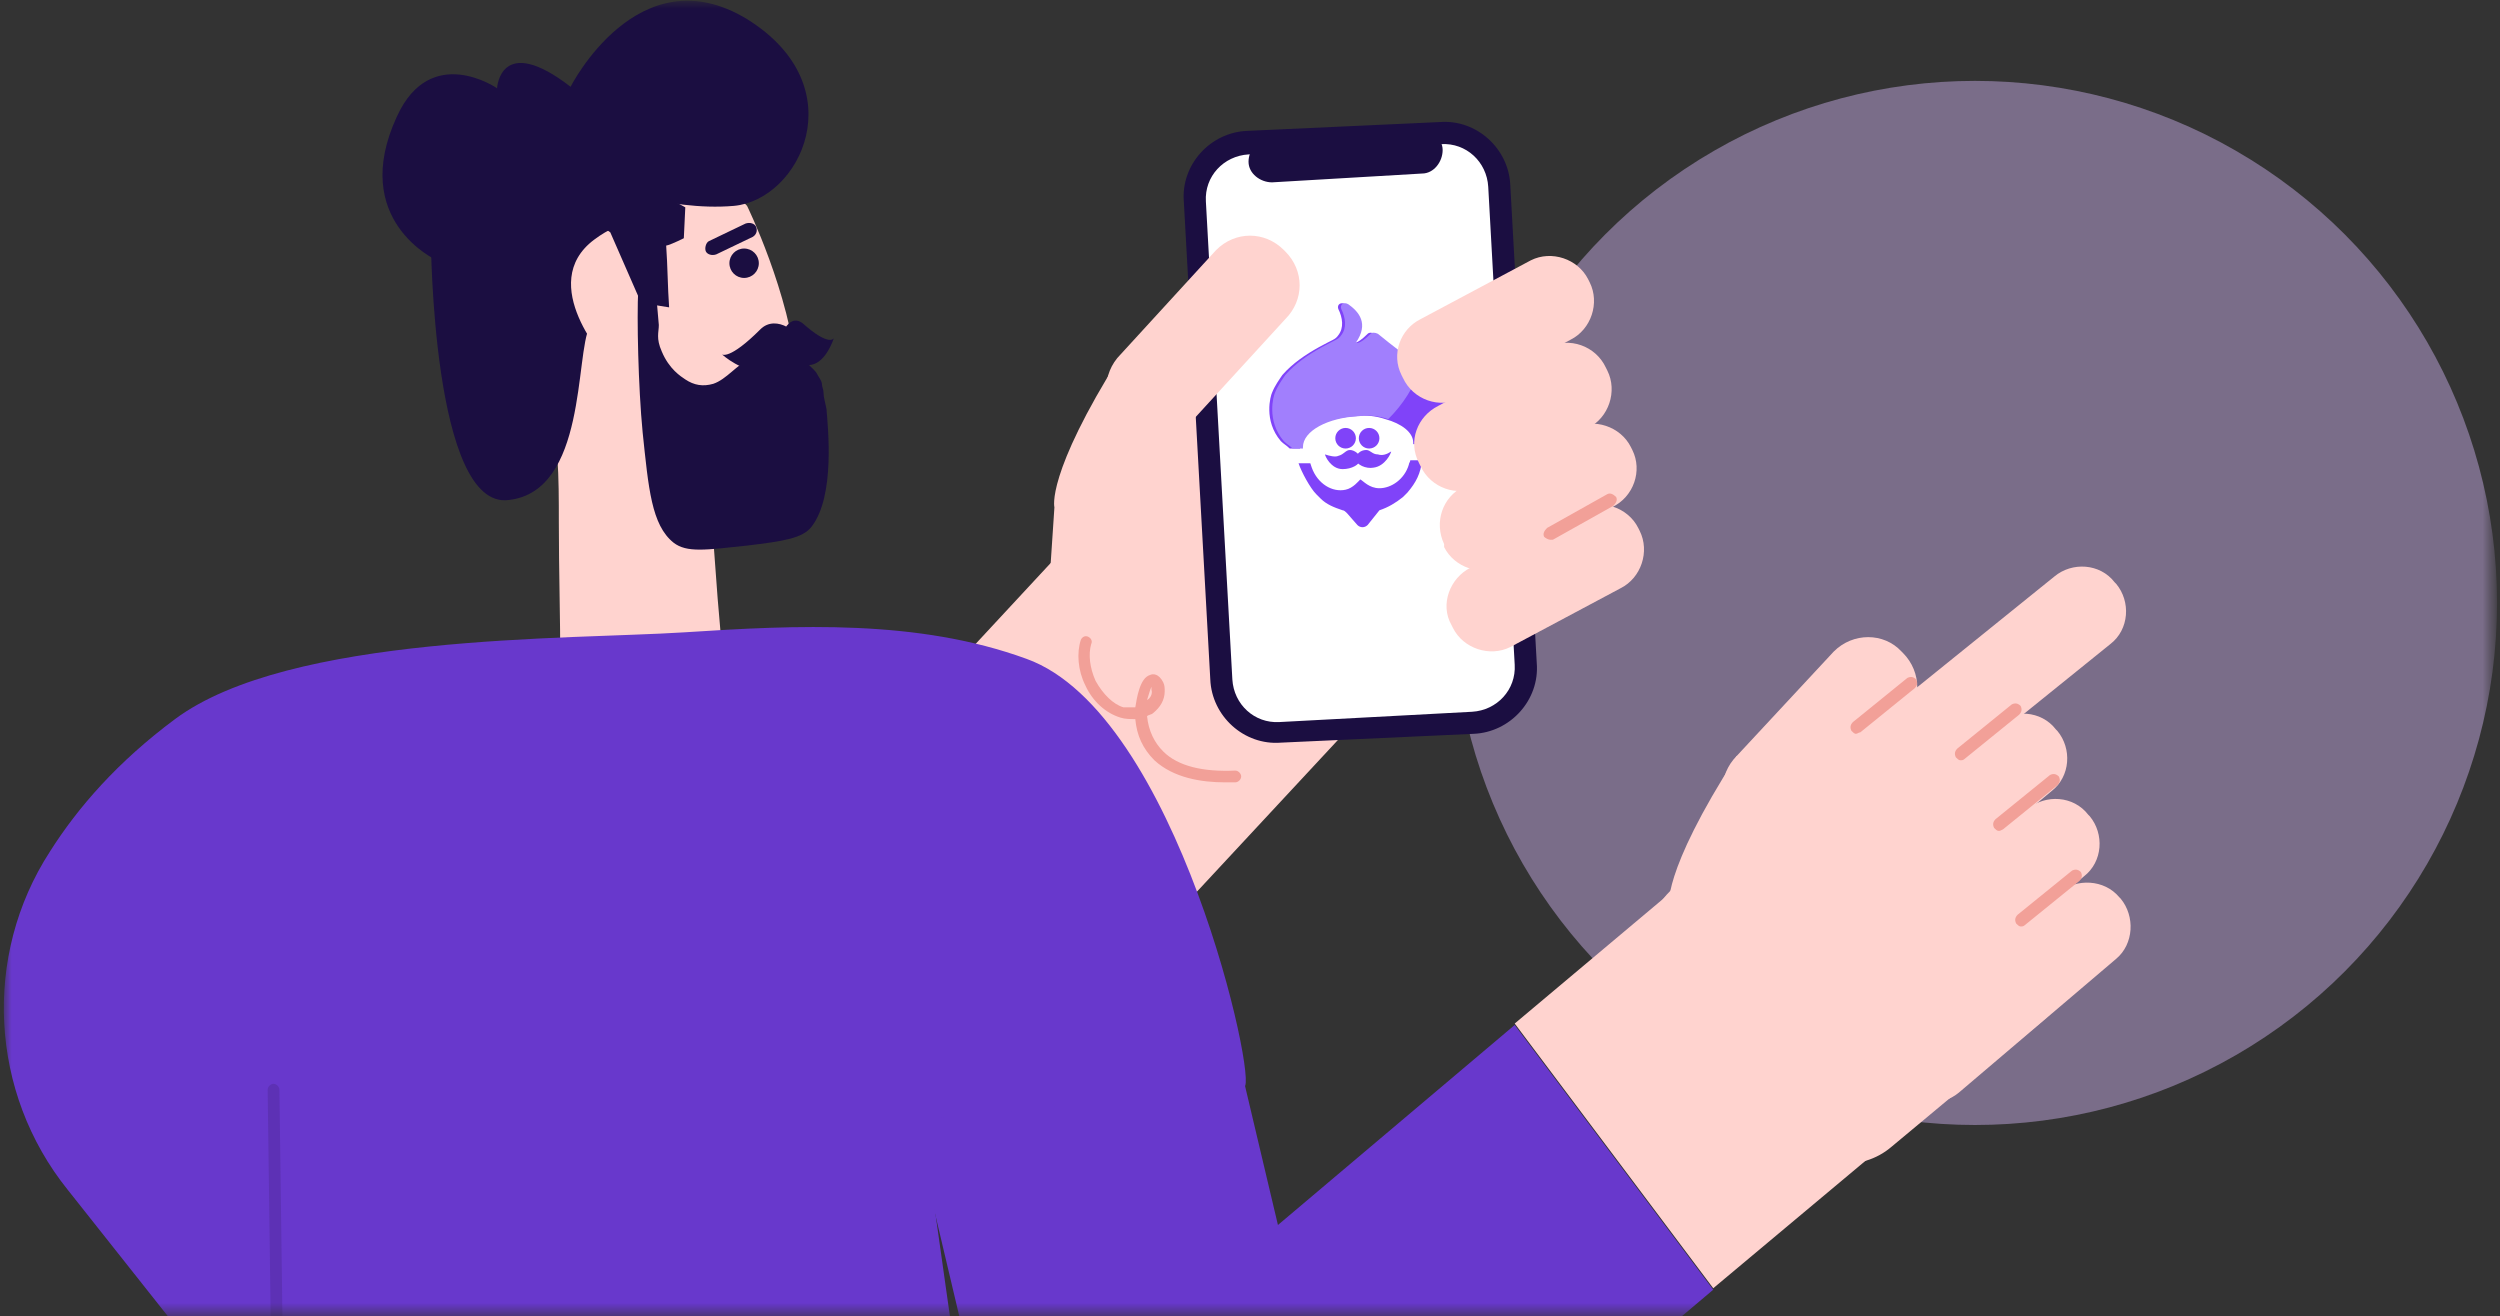 <svg xmlns="http://www.w3.org/2000/svg" xmlns:xlink="http://www.w3.org/1999/xlink" id="Layer_1" x="0" y="0" version="1.1" viewBox="0 0 170 89.5" xml:space="preserve" style="enable-background:new 0 0 170 89.5"><rect x="0" y="0" width="170" height="89.5" fill="#333333" stroke="none"/><defs><filter id="Adobe_OpacityMaskFilter" width="169.5" height="114.9" x=".3" y=".1" filterUnits="userSpaceOnUse"><feColorMatrix type="matrix" values="1 0 0 0 0 0 1 0 0 0 0 0 1 0 0 0 0 0 1 0"/></filter></defs><mask id="mask0_401_2171_00000036950622953519214290000011372502290476591017_" width="169.5" height="114.9" x=".3" y=".1" maskUnits="userSpaceOnUse"><path style="fill:#fff;filter:url(#Adobe_OpacityMaskFilter)" d="M-1.2-8.5h304c6.6,0,12,5.4,12,12v74c0,6.6-5.4,12-12,12h-304 c-6.6,0-12-5.4-12-12v-74C-13.2-3.1-7.8-8.5-1.2-8.5z"/></mask><g style="mask:url(#mask0_401_2171_00000036950622953519214290000011372502290476591017_)"><circle style="opacity:.42;fill:#dcbdff;enable-background:new" cx="134.3" cy="41" r="35.5"/><path style="fill:#ffd3cf" d="M32.6,50.1l6,30.3c0.8,4.1,3.9,7.5,8,8.6c1.7,0.5,3.5,0.5,5.3,0.2c2.3-0.5,4.4-1.6,6.1-3.4 l36.9-39.7L78.3,30.9L56.4,54.5l-1.7-8.7L32.6,50.1z"/><path style="fill:#ffd3cf" d="M71.7,34.5c0,0-0.6-2.2,4.5-10.3l6.4,2.6c0.3,0.1,2.8,1.4,3.4,4c0.5,2.6-1.2,5.6-4.3,6.8 c-0.6,0.3-1.5,0.8-2.7,1c0,0-2.1,1.2-2.5,1C76,39.1,71.4,39,71.4,39L71.7,34.5z"/><path style="fill:#ffd3cf" d="M88.4,49.4l12.7-3.9c2.6-0.8,4-3.6,3.2-6.1l-3.9-12.7c-0.8-2.6-3.6-4-6.1-3.2l-12.7,3.9 c-2.6,0.8-4,3.6-3.2,6.1l3.9,12.7C83,48.7,85.8,50.2,88.4,49.4z"/><path style="fill:#1b0e41" d="M100.2,49.9c2.5-0.1,4.5-2.3,4.3-4.8l-1.8-32.5c-0.1-2.5-2.3-4.5-4.8-4.3L84.8,8.9 c-2.5,0.1-4.5,2.3-4.3,4.8l1.8,32.5c0.1,2.5,2.3,4.5,4.8,4.3L100.2,49.9z"/><path style="fill:#fff" d="M84.9,10.5L98,9.8c1.7-0.1,3.1,1.2,3.2,2.9l1.8,32.5c0.1,1.7-1.2,3.1-2.9,3.2L87,49.1 c-1.7,0.1-3.1-1.2-3.2-2.9L82,13.7C81.9,12,83.2,10.6,84.9,10.5z"/><path style="fill:#1b0e41" d="M86.3,9.4l10.2-0.6c0.8,0,1.6,0.6,1.6,1.4s-0.6,1.6-1.4,1.6l-10.2,0.6c-0.8,0-1.6-0.6-1.6-1.4 S85.5,9.5,86.3,9.4z"/><path style="fill:#ffd3cf" d="M99.5,33.1l7.5-4c1.4-0.7,3.2-0.1,3.9,1.3l0.1,0.2c0.7,1.4,0.1,3.2-1.4,3.9l-7.5,4 c-1.4,0.7-3.2,0.1-3.9-1.3L98.2,37C97.5,35.5,98.1,33.8,99.5,33.1z"/><path style="fill:#ffd3cf" d="M100,38.6l7.5-4c1.4-0.7,3.2-0.1,3.9,1.3l0.1,0.2c0.7,1.4,0.1,3.2-1.3,3.9l-7.5,4 c-1.4,0.7-3.2,0.1-3.9-1.3l-0.1-0.2C97.9,41.1,98.6,39.3,100,38.6z"/><path style="fill:#ffd3cf" d="M76.2,24.1l6.5-7.1c1.3-1.3,3.3-1.3,4.6,0l0.1,0.1c1.3,1.3,1.3,3.3,0,4.6l-6.5,7.1 c-1.3,1.3-3.3,1.3-4.6,0l-0.1-0.1C74.9,27.5,74.9,25.4,76.2,24.1z"/><path style="fill-rule:evenodd;clip-rule:evenodd;fill:#f2a098" d="M78.5,51.7c1.3,1.2,3.2,1.5,4.8,1.5c0.2,0,0.3,0,0.5,0 c0.1,0,0.1,0,0.2,0c0.2,0,0.4-0.2,0.4-0.4c0-0.2-0.2-0.4-0.4-0.4c-2.2,0.1-3.9-0.3-4.9-1.3c-0.6-0.6-1-1.4-1.1-2.4 c0.1-0.1,0.3-0.1,0.4-0.2c0.5-0.4,0.8-0.9,0.8-1.5c0-0.2,0-0.4-0.1-0.6c-0.3-0.6-0.7-0.6-0.9-0.5c-0.7,0.2-0.9,1.6-1,2.2 c-0.3,0-0.5,0-0.8,0c-0.7-0.2-1.4-0.9-1.9-1.8c-0.4-0.9-0.5-1.8-0.3-2.5c0.1-0.2,0-0.4-0.2-0.5s-0.4,0-0.5,0.2 c-0.3,0.9-0.2,2.1,0.3,3.1c0.5,1.1,1.4,1.9,2.4,2.2c0.3,0.1,0.7,0.1,1,0.1C77.3,50,77.7,50.9,78.5,51.7z M78,47.6 c0.1-0.3,0.2-0.7,0.3-0.9l0,0c0,0,0,0,0,0.1c0,0,0,0,0,0c0,0,0,0,0,0.1C78.4,47.2,78.2,47.5,78,47.6z"/><path style="fill:#8f7676" d="M102.2,25.5c-0.1,0-0.3-0.1-0.4-0.2c-0.1-0.2,0-0.4,0.2-0.6l4.1-2.3c0.2-0.1,0.4,0,0.6,0.2 c0.1,0.2,0,0.4-0.2,0.6l-4.1,2.3C102.4,25.4,102.3,25.5,102.2,25.5z"/><path style="fill:#8f7676" d="M104,31c-0.1,0-0.3-0.1-0.4-0.2c-0.1-0.2,0-0.4,0.2-0.6l4.1-2.3c0.2-0.1,0.4,0,0.6,0.2 c0.1,0.2,0,0.4-0.2,0.6l-4.1,2.3C104.1,31,104,31,104,31z"/><path style="fill:#f2a098" d="M105.4,36.7c-0.1,0-0.3-0.1-0.4-0.2c-0.1-0.2,0-0.4,0.2-0.6l4.1-2.3c0.2-0.1,0.4,0,0.6,0.2 c0.1,0.2,0,0.4-0.2,0.6l-4.1,2.3C105.6,36.7,105.5,36.7,105.4,36.7z"/><path style="fill:#ffd3cf" d="M54,28.1c-0.1,1.2-0.4,2.4-0.9,3.4c-0.5,1.1-1.4,1.9-2.5,2.6c0,0,0,0-0.1,0c0,0-0.1,0-0.1,0.1 c-0.8,0.4-1.5,0.8-2,1.1v0l0.4,5.4l0.3,3.5c-0.4,2.8-2.7,4.9-5.4,5c-2.5,0.1-4.8-1.6-5.6-4c0-3.2-0.1-6.4-0.1-9.7 c0-1.5,0-3-0.1-4.4c0-0.4,0-0.7,0-1.1c0-0.1,0-0.1,0-0.2c0-0.1,0-0.1,0-0.2l-3.3-14c0,0,4.8-13.7,16.2-1.6c0,0,2.9,5.9,3.4,11.4 C54,26.3,54.1,27.3,54,28.1z"/><path style="fill:#1b0e41" d="M38.8,5.9c0,0,4.6-9.1,12-4.6c7.4,4.6,3.6,12.3-0.9,12.7c-4.6,0.4-9.5-1.6-9.5-1.6 c-0.3,0.3-1.4,1.3-3.3,1.4c-1.6,0.2-2.9-0.4-3.3-0.6c0.2,0.3,0.8,0.9,0.8,1.9c0,1.7-1.5,2.7-1.7,2.8c0.4,1.4,0.8,2.7,1.2,4.1h-1.6 l-2.8-4.3c0,0-6-2.7-2.7-9.8c2.3-5,6.8-1.9,6.8-1.9S34,2.2,38.8,5.9z"/><path style="fill:#1b0e41" d="M45,11c0,0,0.8,4.1,0,5.5c-0.8,1.4-2.2,1.7-2.9,2.2c-0.7,0.4-1,1.6-2,3.5S39.9,33.4,34.6,34 c-5.2,0.7-5.3-17.7-5.3-17.7l0.6-6.7c0,0,6.3-1.4,7.4-1.2C38.5,8.7,45,11,45,11z"/><path style="fill:#ffd3cf" d="M46.3,17c0,0-1.9-3.7-5.9-0.7c-4,3,0.9,8.3,0.9,8.3l3.4-0.1L46.3,17z"/><circle style="fill:#1b0e41" cx="50.6" cy="17.9" r="1"/><path style="fill:#1b0e41" d="M51.2,16.1l-2.5,1.2c-0.3,0.1-0.6,0-0.7-0.2s0-0.6,0.2-0.7l2.5-1.2c0.3-0.1,0.6,0,0.7,0.2 S51.5,15.9,51.2,16.1z"/><path style="fill:#1b0e41" d="M46.6,14.1c0,0-2.8-1.6-3.8-1.7c-1-0.1-2.6-0.6-2.1,0.1c0.5,0.7,0.2,1.3,0.1,2 c0,0.3,0.1,0.5,0.2,0.7l-0.3,0c0.5,0.4,0.8,0.6,0.8,0.6l2.1,4.8l1.9,0.3c-0.1-1.4-0.1-2.8-0.2-4.2c0.1,0,0.6-0.2,1.2-0.5L46.6,14.1 L46.6,14.1z"/><path style="fill:#1b0e41" d="M44.6,19.8l0.2,2.3c0,0.5-0.2,0.9,0.2,1.8c0.5,1.2,1.3,1.7,1.6,1.9c0.6,0.4,1.2,0.5,1.9,0.3 c0.9-0.3,1.6-1.3,2.5-1.7c0.2-0.1,0.5-0.2,0.8-0.3c0.2,0,0.3-0.1,0.5-0.1c0.1,0,0.3,0,0.4,0c0.1,0,0.3,0,0.4,0c0.2,0,0.3,0,0.5,0.1 c0.3,0.1,0.5,0.2,0.7,0.3c0.1,0.1,0.3,0.1,0.4,0.2c0.2,0.1,0.4,0.3,0.6,0.5c0.1,0.1,0.2,0.2,0.3,0.4c0.1,0.2,0.3,0.4,0.3,0.7 c0,0.1,0.1,0.3,0.1,0.5c0,0,0,0,0,0c0,0.3,0.1,0.6,0.2,1.1c0.1,1.3,0.6,5.9-1,8c-0.6,0.8-1.9,1-4.4,1.3c-2.8,0.3-4.1,0.5-5-0.2 c-1.5-1.2-1.7-3.7-2.1-7.5c-0.3-3.1-0.4-7.8-0.3-9.7C43.4,18.9,43.9,19.1,44.6,19.8z"/><path style="fill:#1b0e41" d="M56.7,23c0,0-0.5,1.6-1.5,1.8c-1,0.2-1.9-0.3-2.1-1c-0.2-0.8,0.5-2.6,1.5-1.8 C56.4,23.6,56.7,23,56.7,23z"/><path style="fill:#1b0e41" d="M49.1,24.1c0,0,1.4,1.3,2.9,1.1c1.5-0.2,2.7-1,2.6-1.7c-0.1-0.8-1.8-2.2-2.9-1.1 C49.6,24.5,49.1,24.1,49.1,24.1z"/><path style="fill:#ffd3cf" d="M124.5,54.1c0.3,0.1,2.8,1.4,3.3,4c0.5,2.6-1.2,5.6-4.3,6.7c-0.6,0.3-1.5,0.7-2.7,0.9 c-1.9,0.3-3.4-0.1-4.2-0.4c-2.1-1.2-2.9-2.5-3.1-3.6c0,0-0.6-2.2,4.6-10.3"/><path style="fill:#8f7676" d="M125.2,51.8c-0.1,0-0.2-0.1-0.3-0.2c-0.1-0.2-0.1-0.4,0.1-0.6l5.2-4.2c0.2-0.1,0.4-0.1,0.6,0.1 c0.1,0.2,0.1,0.4-0.1,0.6l-5.2,4.2C125.4,51.7,125.3,51.8,125.2,51.8z"/><path style="fill:#ffd3cf" d="M128.6,78l10.2-8.5c2.1-1.7,2.4-4.8,0.6-6.9L131,52.4c-1.7-2.1-4.8-2.4-6.9-0.6l-10.2,8.5 c-2.1,1.7-2.4,4.8-0.6,6.9l8.5,10.2C123.4,79.5,126.6,79.7,128.6,78z"/><path style="fill:#ffd3cf" d="M123.1,52.6l16.6-13.4c1.2-1,3.1-0.9,4.1,0.4l0.1,0.1c1,1.2,0.9,3.1-0.4,4.1l-16.6,13.4 c-1.2,1-3.1,0.9-4.1-0.4l-0.1-0.1C121.7,55.4,121.9,53.6,123.1,52.6z"/><path style="fill:#ffd3cf" d="M124.9,58.2l10.8-9c1.2-1,3.1-0.9,4.1,0.4l0.1,0.1c1,1.2,0.9,3.1-0.4,4.1l-10.8,9 c-1.2,1-3.1,0.9-4.1-0.4l-0.1-0.1C123.5,61,123.6,59.2,124.9,58.2z"/><path style="fill:#ffd3cf" d="M127.1,64l10.8-9c1.2-1,3.1-0.9,4.1,0.4l0.1,0.1c1,1.2,0.9,3.1-0.4,4.1l-10.8,9 c-1.2,1-3.1,0.9-4.1-0.4l-0.1-0.1C125.7,66.9,125.9,65,127.1,64z"/><path style="fill:#ffd3cf" d="M129.3,69.8l10.7-9.1c1.2-1,3.1-0.9,4.1,0.3l0.1,0.1c1,1.2,0.9,3.1-0.3,4.1l-10.7,9.1 c-1.2,1-3.1,0.9-4.1-0.3l-0.1-0.1C128,72.7,128.1,70.8,129.3,69.8z"/><path style="fill:#ffd3cf" d="M118.1,51.4l6.6-7.1c1.3-1.3,3.4-1.3,4.6,0l0.1,0.1c1.3,1.3,1.3,3.4,0,4.6l-6.6,7.1 c-1.3,1.3-3.4,1.3-4.6,0l-0.1-0.1C116.8,54.8,116.8,52.7,118.1,51.4z"/><path style="fill:#f2a098" d="M133.3,51.7c-0.1,0-0.2-0.1-0.3-0.2c-0.1-0.2-0.1-0.4,0.1-0.6l3.7-3c0.2-0.1,0.4-0.1,0.6,0.1 c0.1,0.2,0.1,0.4-0.1,0.6l-3.7,3C133.5,51.7,133.4,51.7,133.3,51.7z"/><path style="fill:#f2a098" d="M126.2,49.9c-0.1,0-0.2-0.1-0.3-0.2c-0.1-0.2-0.1-0.4,0.1-0.6l3.7-3c0.2-0.1,0.4-0.1,0.6,0.1 c0.1,0.2,0.1,0.4-0.1,0.6l-3.7,3C126.4,49.8,126.3,49.9,126.2,49.9z"/><path style="fill:#f2a098" d="M135.9,56.5c-0.1,0-0.2-0.1-0.3-0.2c-0.1-0.2-0.1-0.4,0.1-0.6l3.7-3c0.2-0.1,0.4-0.1,0.6,0.1 c0.1,0.2,0.1,0.4-0.1,0.6l-3.7,3C136,56.5,136,56.5,135.9,56.5z"/><path style="fill:#f2a098" d="M137.4,63c-0.1,0-0.2-0.1-0.3-0.2c-0.1-0.2-0.1-0.4,0.1-0.6l3.7-3c0.2-0.1,0.4-0.1,0.6,0.1 c0.1,0.2,0.1,0.4-0.1,0.6l-3.7,3C137.6,63,137.5,63,137.4,63z"/><path style="fill:#6838cc" d="M86.9,83.3l-3.1-13.1l-21.9,5.2l7.3,30.9c0.9,3.8,3.7,6.9,7.4,8.1c1.2,0.4,2.3,0.6,3.5,0.6 c2.6,0,5.2-0.9,7.3-2.7l29.1-24.6l-13.5-18L86.9,83.3z"/><path style="fill:#ffd3cf" d="M115.5,59.1L103,69.6l13.5,18L130,76.3L115.5,59.1z"/><path style="fill:#6838cc" d="M69.8,44.8c-7.4-2.7-15.6-2.3-23.3-1.8c-7.8,0.5-26.8,0.1-34.6,5.9c-3.9,2.9-6.6,6-8.5,9 C-1.2,65-0.7,74.3,4.6,80.9l14.1,17.8v13.5h49.1l-5.1-36.1c5.6-0.4,21.9-2.2,21.9-2.2C85.6,73.9,80.1,48.5,69.8,44.8z"/><path style="fill:#5d31b5" d="M19.1,112.2c-0.2,0-0.4-0.2-0.4-0.4l-0.5-37.7c0-0.2,0.2-0.4,0.4-0.4h0c0.2,0,0.4,0.2,0.4,0.4 l0.5,37.7C19.6,112,19.4,112.2,19.1,112.2C19.1,112.2,19.1,112.2,19.1,112.2z"/><path style="fill:#fff" d="M96.6,31.3l0.2-1.1c0,0-2.6-3.2-2.7-3.2c-0.1,0-4.8,0.9-5,1.1c-0.2,0.1-1.4,1.3-1.4,1.3l0.2,1.1 l0.3,1.1l1.3,1.7l1.7,0.7c0,0,1.8-0.2,2-0.1c0.2,0,1.4-0.3,1.6-0.3c0.2,0,1.4-0.8,1.4-0.8L96.6,31.3z"/><path style="fill:#8043f9" d="M95.9,31.3c0,0.1-0.1,0.2-0.1,0.3c0,0,0,0,0,0c-0.3,1-1.2,1.6-2,1.6c-0.7,0-1.1-0.5-1.3-0.6 c-0.1,0.1-0.5,0.6-1,0.7c-0.9,0.2-1.9-0.4-2.3-1.5c0,0-0.1-0.3-0.1-0.3l-0.8,0c0.2,0.6,0.8,1.7,1.2,2.1c0,0,0,0,0,0c0,0,0,0,0,0 c0.1,0.1,0.2,0.2,0.3,0.3c0,0,0,0,0,0c0.4,0.4,0.9,0.6,1.5,0.8c0.1,0,0.2,0.1,0.3,0.2l0.7,0.8c0.2,0.2,0.5,0.2,0.7,0l0.8-1 c0.6-0.2,1.1-0.5,1.6-0.9c0,0,0,0,0,0c0,0,0,0,0,0c0.1-0.1,0.2-0.2,0.3-0.3c0,0,0,0,0,0l0,0c0.6-0.7,0.9-1.3,1-2.2L95.9,31.3z"/><path style="fill:#8043f9" d="M98.4,27.7c0,1.2-0.8,1.8-1,1.9c-0.2,0.2-0.4,0.4-0.7,0.6l-0.6,0c0-0.1,0-0.1,0-0.1 c0-0.7-0.8-1.3-1.9-1.6c-0.6-0.2-1.3-0.3-2-0.2c-2.1,0.1-3.8,1-3.8,2.1c0,0,0,0.1,0,0.1l-0.7,0c-0.2-0.2-0.4-0.3-0.6-0.5 c-1.2-1.4-0.7-3.1-0.6-3.3c0.2-0.5,0.5-0.9,0.7-1.2c0.7-0.8,1.6-1.4,2.5-1.9c0.9-0.5,1.1-0.5,1.3-0.8c0.4-0.5,0.3-1.2,0-1.8 c-0.1-0.3,0.2-0.5,0.5-0.3c0.7,0.5,1.4,1.3,0.5,2.6c0,0,0.2,0.2,1-0.6c0.1-0.1,0.3-0.1,0.5,0c1.1,0.9,1.9,1.5,2.5,1.9 c0.1,0.1,0.2,0.2,0.4,0.3c0.6,0.4,1.1,0.9,1.5,1.5C98.2,26.6,98.4,27.1,98.4,27.7z"/><path style="fill:#a17ffd" d="M96.6,24.9c-0.4,1.4-1.2,2.6-2.2,3.6c-0.6-0.2-1.3-0.3-2-0.2c-2.1,0.1-3.8,1-3.8,2.1 c0,0,0,0.1,0,0.1l-0.7,0c-0.2-0.2-0.4-0.3-0.6-0.5c-1.2-1.4-0.7-3.1-0.6-3.3c0.2-0.5,0.5-0.9,0.7-1.2c0.7-0.8,1.6-1.4,2.5-1.9 c0.9-0.5,1.1-0.5,1.3-0.8c0.4-0.5,0.3-1.2,0-1.8c-0.1-0.3,0.2-0.5,0.5-0.3c0.7,0.5,1.4,1.3,0.5,2.6c0,0,0.2,0.2,1-0.6 c0.1-0.1,0.3-0.1,0.5,0c1.1,0.9,1.9,1.5,2.5,1.9C96.4,24.7,96.5,24.8,96.6,24.9z"/><circle style="fill:#8043f9" cx="93.1" cy="29.8" r=".7"/><circle style="fill:#8043f9" cx="91.5" cy="29.8" r=".7"/><path style="fill:#8043f9" d="M94.6,30.7c0,0.1-0.4,1-1.2,1.1c-0.5,0.1-1.2-0.2-1.2-0.6c0-0.3,0.3-0.6,0.7-0.6 c0.3,0,0.4,0.3,0.8,0.3C94,31,94.3,30.9,94.6,30.7z"/><path style="fill:#8043f9" d="M90.1,30.9c0,0.1,0.4,1,1.2,1c0.6,0,1.2-0.3,1.2-0.7c0-0.3-0.4-0.6-0.7-0.6c-0.3,0-0.4,0.3-0.8,0.4 C90.8,31.1,90.4,31,90.1,30.9z"/><path style="fill:#ffd3cf" d="M96.6,21.7l7.5-4c1.4-0.7,3.2-0.1,3.9,1.3l0.1,0.2c0.7,1.4,0.1,3.2-1.3,3.9l-7.5,4 c-1.4,0.7-3.2,0.1-3.9-1.4l-0.1-0.2C94.6,24.1,95.2,22.4,96.6,21.7z"/><path style="fill:#ffd3cf" d="M97.8,27.6l7.5-4c1.4-0.7,3.2-0.1,3.9,1.4l0.1,0.2c0.7,1.4,0.1,3.2-1.3,3.9l-7.5,4 c-1.4,0.7-3.2,0.1-3.9-1.4l-0.1-0.2C95.7,30,96.4,28.3,97.8,27.6z"/></g></svg>